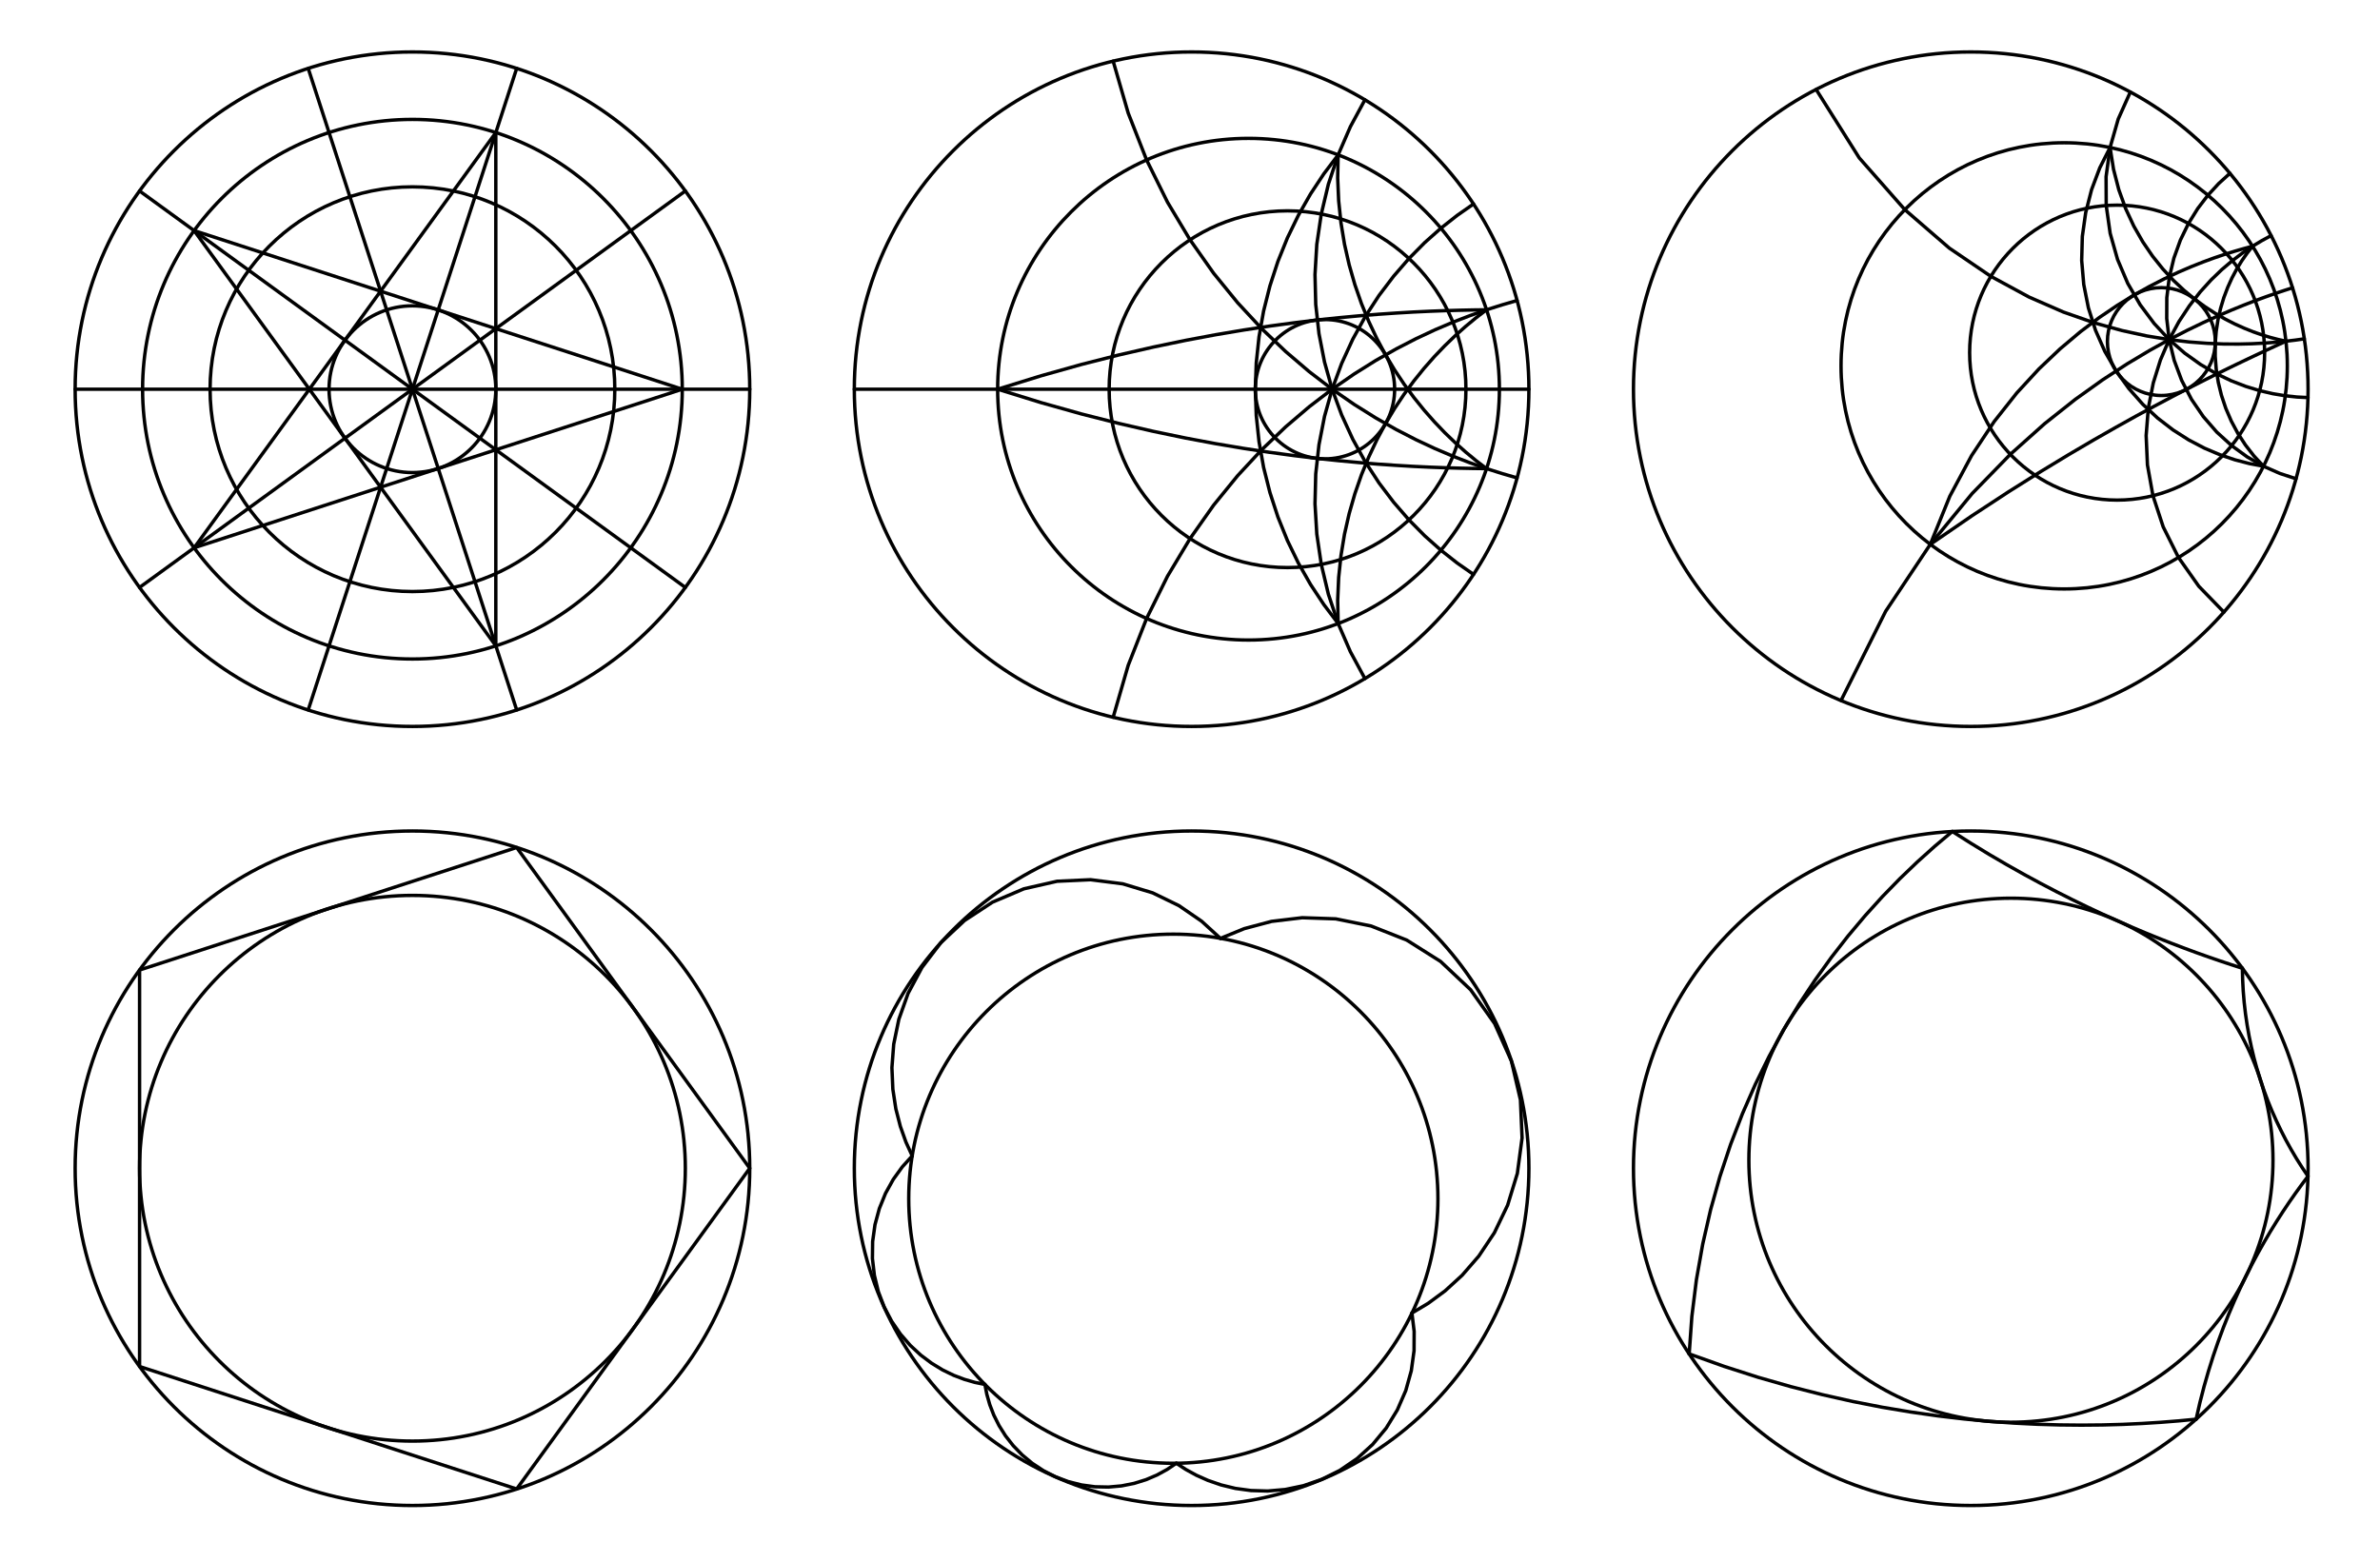 <?xml version="1.0" encoding="UTF-8"?>
<svg xmlns="http://www.w3.org/2000/svg" xmlns:xlink="http://www.w3.org/1999/xlink" width="350" height="229.69" viewBox="0 0 350 229.69">
<path fill="none" stroke-width="5" stroke-linecap="round" stroke-linejoin="round" stroke="rgb(0%, 0%, 0%)" stroke-opacity="1" stroke-miterlimit="10" d="M 1100.218 575.517 C 1100.218 849.48 878.122 1071.577 604.159 1071.577 C 330.235 1071.577 108.139 849.48 108.139 575.517 C 108.139 301.593 330.235 79.497 604.159 79.497 C 878.122 79.497 1100.218 301.593 1100.218 575.517 C 1100.218 592.063 1099.357 608.609 1097.715 625.037 " transform="matrix(0.1, 0, 0, -0.1, 0.236, 229.38)"/>
<path fill="none" stroke-width="5" stroke-linecap="round" stroke-linejoin="round" stroke="rgb(0%, 0%, 0%)" stroke-opacity="1" stroke-miterlimit="10" d="M 1005.481 575.517 C 1005.481 797.144 825.786 976.84 604.159 976.84 C 382.532 976.84 202.876 797.144 202.876 575.517 C 202.876 353.891 382.532 174.234 604.159 174.234 C 825.786 174.234 1005.481 353.891 1005.481 575.517 C 1005.481 588.895 1004.816 602.272 1003.447 615.61 " transform="matrix(0.1, 0, 0, -0.1, 0.236, 229.38)"/>
<path fill="none" stroke-width="5" stroke-linecap="round" stroke-linejoin="round" stroke="rgb(0%, 0%, 0%)" stroke-opacity="1" stroke-miterlimit="10" d="M 1100.218 575.517 L 757.451 1047.286 L 202.876 867.082 L 202.876 283.953 L 757.451 103.788 L 1100.218 575.517 " transform="matrix(0.1, 0, 0, -0.1, 0.236, 229.38)"/>
<path fill="none" stroke-width="5" stroke-linecap="round" stroke-linejoin="round" stroke="rgb(0%, 0%, 0%)" stroke-opacity="1" stroke-miterlimit="10" d="M 2112.246 530.73 C 2112.246 745.629 1938.027 919.849 1723.128 919.849 C 1508.229 919.849 1334.01 745.629 1334.01 530.73 C 1334.01 315.831 1508.229 141.612 1723.128 141.612 C 1938.027 141.612 2112.246 315.831 2112.246 530.73 C 2112.246 543.678 2111.581 556.664 2110.29 569.572 " transform="matrix(0.1, 0, 0, -0.1, 0.236, 229.38)"/>
<path fill="none" stroke-width="5" stroke-linecap="round" stroke-linejoin="round" stroke="rgb(0%, 0%, 0%)" stroke-opacity="1" stroke-miterlimit="10" d="M 2246.02 575.517 C 2246.02 849.48 2023.963 1071.577 1750 1071.577 C 1476.037 1071.577 1253.98 849.48 1253.98 575.517 C 1253.98 301.593 1476.037 79.497 1750 79.497 C 2023.963 79.497 2246.02 301.593 2246.02 575.517 C 2246.02 592.063 2245.199 608.609 2243.556 625.037 " transform="matrix(0.1, 0, 0, -0.1, 0.236, 229.38)"/>
<path fill="none" stroke-width="5" stroke-linecap="round" stroke-linejoin="round" stroke="rgb(0%, 0%, 0%)" stroke-opacity="1" stroke-miterlimit="10" d="M 2073.991 362.535 L 2097.93 376.89 L 2122.729 395.157 L 2147.802 418.079 L 2172.366 446.359 L 2195.209 480.585 L 2214.728 521.186 L 2229.044 567.968 L 2236.007 620.148 L 2233.581 676.122 L 2220.282 733.269 L 2195.561 788.382 L 2160.201 838.176 L 2116.158 879.677 L 2066.325 911.126 L 2013.989 931.818 L 1961.965 942.34 L 1912.68 944.022 L 1867.541 938.624 L 1827.409 927.946 L 1792.362 913.629 " transform="matrix(0.1, 0, 0, -0.1, 0.236, 229.38)"/>
<path fill="none" stroke-width="5" stroke-linecap="round" stroke-linejoin="round" stroke="rgb(0%, 0%, 0%)" stroke-opacity="1" stroke-miterlimit="10" d="M 1792.362 913.629 L 1764.707 938.898 L 1731.381 961.78 L 1692.579 980.634 L 1648.848 993.855 L 1601.44 999.918 L 1552.233 997.649 L 1503.379 986.54 L 1457.301 966.943 L 1416.073 939.915 L 1381.183 907.254 L 1353.489 870.876 L 1333.071 832.778 L 1319.498 794.719 L 1311.91 757.99 L 1309.289 723.451 L 1310.658 691.65 L 1315.078 662.823 L 1321.727 636.967 L 1329.903 614.007 L 1339.134 593.706 " transform="matrix(0.1, 0, 0, -0.1, 0.236, 229.38)"/>
<path fill="none" stroke-width="5" stroke-linecap="round" stroke-linejoin="round" stroke="rgb(0%, 0%, 0%)" stroke-opacity="1" stroke-miterlimit="10" d="M 1339.134 593.706 L 1324.505 577.512 L 1311.245 559.128 L 1299.862 538.593 L 1290.787 516.258 L 1284.372 492.515 L 1280.93 467.833 L 1280.617 442.799 L 1283.473 418.039 L 1289.301 394.062 L 1297.906 371.414 L 1308.898 350.527 L 1321.806 331.673 L 1336.2 315.088 L 1351.611 300.772 L 1367.649 288.764 L 1383.882 278.868 L 1400.075 271.005 L 1415.956 264.982 L 1431.289 260.562 L 1446.036 257.55 " transform="matrix(0.1, 0, 0, -0.1, 0.236, 229.38)"/>
<path fill="none" stroke-width="5" stroke-linecap="round" stroke-linejoin="round" stroke="rgb(0%, 0%, 0%)" stroke-opacity="1" stroke-miterlimit="10" d="M 1446.036 257.55 L 1448.891 242.882 L 1453.194 227.783 L 1459.1 212.489 L 1466.767 197.156 L 1476.233 182.096 L 1487.576 167.624 L 1500.758 153.973 L 1515.661 141.573 L 1532.167 130.699 L 1549.965 121.624 L 1568.818 114.545 L 1588.298 109.694 L 1608.09 107.034 L 1627.765 106.643 L 1647.01 108.364 L 1665.472 112.041 L 1682.957 117.478 L 1699.189 124.402 L 1714.053 132.538 L 1727.548 141.651 " transform="matrix(0.1, 0, 0, -0.1, 0.236, 229.38)"/>
<path fill="none" stroke-width="5" stroke-linecap="round" stroke-linejoin="round" stroke="rgb(0%, 0%, 0%)" stroke-opacity="1" stroke-miterlimit="10" d="M 1727.548 141.651 L 1741.316 132.616 L 1756.806 124.089 L 1774.095 116.383 L 1793.261 109.772 L 1814.345 104.648 L 1837.266 101.519 L 1861.83 100.815 L 1887.725 103.045 L 1914.48 108.638 L 1941.469 117.948 L 1967.989 131.168 L 1993.14 148.34 L 2016.14 169.228 L 2036.167 193.362 L 2052.556 220.077 L 2064.956 248.553 L 2073.092 277.811 L 2077.121 307.109 L 2077.277 335.545 L 2073.991 362.535 " transform="matrix(0.1, 0, 0, -0.1, 0.236, 229.38)"/>
<path fill="none" stroke-width="5" stroke-linecap="round" stroke-linejoin="round" stroke="rgb(0%, 0%, 0%)" stroke-opacity="1" stroke-miterlimit="10" d="M 3391.861 575.517 C 3391.861 849.48 3169.765 1071.577 2895.841 1071.577 C 2621.878 1071.577 2399.782 849.48 2399.782 575.517 C 2399.782 301.593 2621.878 79.497 2895.841 79.497 C 3169.765 79.497 3391.861 301.593 3391.861 575.517 C 3391.861 592.063 3391.04 608.609 3389.397 625.037 " transform="matrix(0.1, 0, 0, -0.1, 0.236, 229.38)"/>
<path fill="none" stroke-width="5" stroke-linecap="round" stroke-linejoin="round" stroke="rgb(0%, 0%, 0%)" stroke-opacity="1" stroke-miterlimit="10" d="M 3340.268 587.33 C 3340.268 800.195 3167.731 972.732 2954.905 972.732 C 2742.079 972.732 2569.503 800.195 2569.503 587.33 C 2569.503 374.504 2742.079 201.967 2954.905 201.967 C 3167.731 201.967 3340.268 374.504 3340.268 587.33 C 3340.268 600.199 3339.643 613.029 3338.352 625.82 " transform="matrix(0.1, 0, 0, -0.1, 0.236, 229.38)"/>
<path fill="none" stroke-width="5" stroke-linecap="round" stroke-linejoin="round" stroke="rgb(0%, 0%, 0%)" stroke-opacity="1" stroke-miterlimit="10" d="M 2481.728 302.493 L 2485.679 357.724 L 2492.368 411.585 L 2501.638 463.922 L 2513.255 514.615 L 2526.985 563.548 L 2542.67 610.643 L 2560.076 655.821 L 2579.047 699.043 L 2599.387 740.31 L 2620.9 779.581 L 2643.392 816.897 L 2666.783 852.258 L 2690.838 885.701 L 2715.481 917.306 L 2740.554 947.073 L 2765.901 975.079 L 2791.521 1001.404 L 2817.259 1026.086 L 2842.997 1049.203 L 2868.695 1070.833 " transform="matrix(0.1, 0, 0, -0.1, 0.236, 229.38)"/>
<path fill="none" stroke-width="5" stroke-linecap="round" stroke-linejoin="round" stroke="rgb(0%, 0%, 0%)" stroke-opacity="1" stroke-miterlimit="10" d="M 2868.695 1070.833 L 2896.115 1053.466 L 2922.792 1037.194 L 2948.764 1022.018 L 2973.993 1007.819 L 2998.558 994.52 L 3022.418 982.042 L 3045.613 970.386 L 3068.183 959.394 L 3090.127 949.146 L 3111.444 939.485 L 3132.175 930.41 L 3152.359 921.883 L 3171.956 913.903 L 3191.044 906.393 L 3209.584 899.313 L 3227.695 892.624 L 3245.258 886.366 L 3262.351 880.46 L 3279.014 874.905 L 3295.247 869.664 " transform="matrix(0.1, 0, 0, -0.1, 0.236, 229.38)"/>
<path fill="none" stroke-width="5" stroke-linecap="round" stroke-linejoin="round" stroke="rgb(0%, 0%, 0%)" stroke-opacity="1" stroke-miterlimit="10" d="M 3295.247 869.664 L 3295.638 852.844 L 3296.498 836.103 L 3297.907 819.401 L 3299.823 802.738 L 3302.248 786.231 L 3305.143 769.803 L 3308.546 753.531 L 3312.418 737.415 L 3316.799 721.534 L 3321.61 705.81 L 3326.852 690.321 L 3332.563 675.066 L 3338.665 660.084 L 3345.197 645.416 L 3352.081 630.983 L 3359.318 616.862 L 3366.945 603.094 L 3374.885 589.638 L 3383.178 576.534 L 3391.744 563.744 " transform="matrix(0.1, 0, 0, -0.1, 0.236, 229.38)"/>
<path fill="none" stroke-width="5" stroke-linecap="round" stroke-linejoin="round" stroke="rgb(0%, 0%, 0%)" stroke-opacity="1" stroke-miterlimit="10" d="M 3391.744 563.744 L 3382.435 551.344 L 3373.125 538.475 L 3363.816 525.137 L 3354.545 511.29 L 3345.314 496.896 L 3336.122 481.993 L 3327.047 466.503 L 3318.012 450.466 L 3309.133 433.842 L 3300.371 416.592 L 3291.766 398.677 L 3283.356 380.137 L 3275.181 360.931 L 3267.24 341.061 L 3259.613 320.447 L 3252.298 299.129 L 3245.375 277.107 L 3238.843 254.303 L 3232.78 230.756 L 3227.225 206.426 " transform="matrix(0.1, 0, 0, -0.1, 0.236, 229.38)"/>
<path fill="none" stroke-width="5" stroke-linecap="round" stroke-linejoin="round" stroke="rgb(0%, 0%, 0%)" stroke-opacity="1" stroke-miterlimit="10" d="M 3227.225 206.426 L 3201.605 203.962 L 3175.085 201.85 L 3147.548 200.129 L 3118.954 198.799 L 3089.305 197.977 L 3058.521 197.703 L 3026.564 198.016 L 2993.395 198.994 L 2958.895 200.715 L 2923.105 203.258 L 2885.906 206.778 L 2847.299 211.316 L 2807.206 217.065 L 2765.588 224.028 L 2722.365 232.477 L 2677.578 242.53 L 2631.149 254.342 L 2582.998 268.111 L 2533.204 284.109 L 2481.728 302.493 " transform="matrix(0.1, 0, 0, -0.1, 0.236, 229.38)"/>
<path fill="none" stroke-width="5" stroke-linecap="round" stroke-linejoin="round" stroke="rgb(0%, 0%, 0%)" stroke-opacity="1" stroke-miterlimit="10" d="M 1000.983 1721.359 C 1000.983 1940.521 823.321 2118.183 604.159 2118.183 C 384.996 2118.183 207.335 1940.521 207.335 1721.359 C 207.335 1502.196 384.996 1324.535 604.159 1324.535 C 823.321 1324.535 1000.983 1502.196 1000.983 1721.359 C 1000.983 1734.58 1000.318 1747.801 999.027 1760.982 " transform="matrix(0.1, 0, 0, -0.1, 0.236, 229.38)"/>
<path fill="none" stroke-width="5" stroke-linecap="round" stroke-linejoin="round" stroke="rgb(0%, 0%, 0%)" stroke-opacity="1" stroke-miterlimit="10" d="M 1100.218 1721.359 C 1100.218 1995.322 878.122 2217.379 604.159 2217.379 C 330.235 2217.379 108.139 1995.322 108.139 1721.359 C 108.139 1447.396 330.235 1225.339 604.159 1225.339 C 878.122 1225.339 1100.218 1447.396 1100.218 1721.359 C 1100.218 1737.904 1099.357 1754.411 1097.715 1770.879 " transform="matrix(0.1, 0, 0, -0.1, 0.236, 229.38)"/>
<path fill="none" stroke-width="5" stroke-linecap="round" stroke-linejoin="round" stroke="rgb(0%, 0%, 0%)" stroke-opacity="1" stroke-miterlimit="10" d="M 901.786 1721.359 C 901.786 1885.721 768.521 2018.986 604.159 2018.986 C 439.797 2018.986 306.57 1885.721 306.57 1721.359 C 306.57 1556.996 439.797 1423.731 604.159 1423.731 C 768.521 1423.731 901.786 1556.996 901.786 1721.359 C 901.786 1731.294 901.278 1741.19 900.3 1751.086 " transform="matrix(0.1, 0, 0, -0.1, 0.236, 229.38)"/>
<path fill="none" stroke-width="5" stroke-linecap="round" stroke-linejoin="round" stroke="rgb(0%, 0%, 0%)" stroke-opacity="1" stroke-miterlimit="10" d="M 726.785 1721.359 C 726.785 1789.067 671.906 1843.985 604.159 1843.985 C 536.45 1843.985 481.533 1789.067 481.533 1721.359 C 481.533 1653.65 536.45 1598.732 604.159 1598.732 C 671.906 1598.732 726.785 1653.65 726.785 1721.359 C 726.785 1725.466 726.589 1729.534 726.198 1733.602 " transform="matrix(0.1, 0, 0, -0.1, 0.236, 229.38)"/>
<path fill="none" stroke-width="5" stroke-linecap="round" stroke-linejoin="round" stroke="rgb(0%, 0%, 0%)" stroke-opacity="1" stroke-miterlimit="10" d="M 726.785 2098.781 L 283.14 1488.115 L 1000.983 1721.359 L 283.14 1954.603 L 726.785 1343.936 L 726.785 2098.781 " transform="matrix(0.1, 0, 0, -0.1, 0.236, 229.38)"/>
<path fill="none" stroke-width="5" stroke-linecap="round" stroke-linejoin="round" stroke="rgb(0%, 0%, 0%)" stroke-opacity="1" stroke-miterlimit="10" d="M 757.451 2193.127 L 450.905 1249.629 " transform="matrix(0.1, 0, 0, -0.1, 0.236, 229.38)"/>
<path fill="none" stroke-width="5" stroke-linecap="round" stroke-linejoin="round" stroke="rgb(0%, 0%, 0%)" stroke-opacity="1" stroke-miterlimit="10" d="M 202.876 2012.923 L 1005.481 1429.794 " transform="matrix(0.1, 0, 0, -0.1, 0.236, 229.38)"/>
<path fill="none" stroke-width="5" stroke-linecap="round" stroke-linejoin="round" stroke="rgb(0%, 0%, 0%)" stroke-opacity="1" stroke-miterlimit="10" d="M 202.876 1429.794 L 1005.481 2012.923 " transform="matrix(0.1, 0, 0, -0.1, 0.236, 229.38)"/>
<path fill="none" stroke-width="5" stroke-linecap="round" stroke-linejoin="round" stroke="rgb(0%, 0%, 0%)" stroke-opacity="1" stroke-miterlimit="10" d="M 757.451 1249.629 L 450.905 2193.127 " transform="matrix(0.1, 0, 0, -0.1, 0.236, 229.38)"/>
<path fill="none" stroke-width="5" stroke-linecap="round" stroke-linejoin="round" stroke="rgb(0%, 0%, 0%)" stroke-opacity="1" stroke-miterlimit="10" d="M 1100.218 1721.359 L 108.139 1721.359 " transform="matrix(0.1, 0, 0, -0.1, 0.236, 229.38)"/>
<path fill="none" stroke-width="5" stroke-linecap="round" stroke-linejoin="round" stroke="rgb(0%, 0%, 0%)" stroke-opacity="1" stroke-miterlimit="10" d="M 2202.641 1721.359 C 2202.641 1925.11 2037.458 2090.293 1833.707 2090.293 C 1629.955 2090.293 1464.772 1925.11 1464.772 1721.359 C 1464.772 1517.607 1629.955 1352.424 1833.707 1352.424 C 2037.458 1352.424 2202.641 1517.607 2202.641 1721.359 C 2202.641 1733.641 2202.015 1745.962 2200.803 1758.205 " transform="matrix(0.1, 0, 0, -0.1, 0.236, 229.38)"/>
<path fill="none" stroke-width="5" stroke-linecap="round" stroke-linejoin="round" stroke="rgb(0%, 0%, 0%)" stroke-opacity="1" stroke-miterlimit="10" d="M 2246.02 1721.359 C 2246.02 1995.322 2023.963 2217.379 1750 2217.379 C 1476.037 2217.379 1253.98 1995.322 1253.98 1721.359 C 1253.98 1447.396 1476.037 1225.339 1750 1225.339 C 2023.963 1225.339 2246.02 1447.396 2246.02 1721.359 C 2246.02 1737.904 2245.199 1754.411 2243.556 1770.879 " transform="matrix(0.1, 0, 0, -0.1, 0.236, 229.38)"/>
<path fill="none" stroke-width="5" stroke-linecap="round" stroke-linejoin="round" stroke="rgb(0%, 0%, 0%)" stroke-opacity="1" stroke-miterlimit="10" d="M 2153.434 1721.359 C 2153.434 1866.241 2035.971 1983.704 1891.089 1983.704 C 1746.206 1983.704 1628.743 1866.241 1628.743 1721.359 C 1628.743 1576.476 1746.206 1459.013 1891.089 1459.013 C 2035.971 1459.013 2153.434 1576.476 2153.434 1721.359 C 2153.434 1730.12 2153.004 1738.843 2152.144 1747.566 " transform="matrix(0.1, 0, 0, -0.1, 0.236, 229.38)"/>
<path fill="none" stroke-width="5" stroke-linecap="round" stroke-linejoin="round" stroke="rgb(0%, 0%, 0%)" stroke-opacity="1" stroke-miterlimit="10" d="M 2048.566 1721.359 C 2048.566 1777.919 2002.684 1823.801 1946.124 1823.801 C 1889.563 1823.801 1843.681 1777.919 1843.681 1721.359 C 1843.681 1664.798 1889.563 1618.916 1946.124 1618.916 C 2002.684 1618.916 2048.566 1664.798 2048.566 1721.359 C 2048.566 1724.762 2048.371 1728.204 2048.058 1731.607 " transform="matrix(0.1, 0, 0, -0.1, 0.236, 229.38)"/>
<path fill="none" stroke-width="5" stroke-linecap="round" stroke-linejoin="round" stroke="rgb(0%, 0%, 0%)" stroke-opacity="1" stroke-miterlimit="10" d="M 1965.486 2065.925 L 1964.821 2031.816 L 1966.268 1998.451 L 1969.671 1965.946 L 1974.873 1934.458 L 1981.758 1904.144 L 1990.128 1875.042 L 1999.79 1847.231 L 2010.625 1820.79 L 2022.477 1795.678 L 2035.189 1771.935 L 2048.606 1749.6 L 2062.609 1728.595 L 2077.081 1708.92 L 2091.945 1690.536 L 2107.044 1673.403 L 2122.299 1657.444 L 2137.671 1642.659 L 2153.043 1628.929 L 2168.376 1616.256 L 2183.67 1604.561 " transform="matrix(0.1, 0, 0, -0.1, 0.236, 229.38)"/>
<path fill="none" stroke-width="5" stroke-linecap="round" stroke-linejoin="round" stroke="rgb(0%, 0%, 0%)" stroke-opacity="1" stroke-miterlimit="10" d="M 2183.67 1604.561 L 2164.308 1604.795 L 2143.929 1605.226 L 2122.494 1605.851 L 2099.964 1606.712 L 2076.143 1607.846 L 2050.992 1609.333 L 2024.432 1611.132 L 1996.269 1613.44 L 1966.385 1616.217 L 1934.624 1619.581 L 1900.867 1623.649 L 1864.842 1628.499 L 1826.431 1634.327 L 1785.282 1641.251 L 1741.238 1649.504 L 1693.948 1659.322 L 1643.02 1671.017 L 1588.18 1684.903 L 1528.921 1701.527 L 1464.772 1721.359 " transform="matrix(0.1, 0, 0, -0.1, 0.236, 229.38)"/>
<path fill="none" stroke-width="5" stroke-linecap="round" stroke-linejoin="round" stroke="rgb(0%, 0%, 0%)" stroke-opacity="1" stroke-miterlimit="10" d="M 1464.772 1721.359 L 1528.921 1741.19 L 1588.18 1757.814 L 1643.02 1771.739 L 1693.948 1783.395 L 1741.238 1793.213 L 1785.282 1801.467 L 1826.431 1808.39 L 1864.842 1814.218 L 1900.867 1819.068 L 1934.624 1823.136 L 1966.385 1826.5 L 1996.269 1829.278 L 2024.432 1831.585 L 2050.992 1833.385 L 2076.143 1834.871 L 2099.964 1836.005 L 2122.494 1836.866 L 2143.929 1837.492 L 2164.308 1837.922 L 2183.67 1838.157 " transform="matrix(0.1, 0, 0, -0.1, 0.236, 229.38)"/>
<path fill="none" stroke-width="5" stroke-linecap="round" stroke-linejoin="round" stroke="rgb(0%, 0%, 0%)" stroke-opacity="1" stroke-miterlimit="10" d="M 2183.67 1838.157 L 2168.376 1826.461 L 2153.043 1813.788 L 2137.671 1800.058 L 2122.299 1785.234 L 2107.044 1769.314 L 2091.945 1752.181 L 2077.081 1733.797 L 2062.609 1714.122 L 2048.606 1693.117 L 2035.189 1670.783 L 2022.477 1647.04 L 2010.625 1621.928 L 1999.79 1595.486 L 1990.128 1567.675 L 1981.758 1538.573 L 1974.873 1508.259 L 1969.671 1476.771 L 1966.268 1444.266 L 1964.821 1410.901 L 1965.486 1376.793 " transform="matrix(0.1, 0, 0, -0.1, 0.236, 229.38)"/>
<path fill="none" stroke-width="5" stroke-linecap="round" stroke-linejoin="round" stroke="rgb(0%, 0%, 0%)" stroke-opacity="1" stroke-miterlimit="10" d="M 1965.486 1376.793 L 1944.481 1404.564 L 1924.884 1434.214 L 1906.969 1465.662 L 1890.893 1498.793 L 1876.929 1533.41 L 1865.194 1569.357 L 1855.885 1606.36 L 1849.157 1644.223 L 1845.089 1682.635 L 1843.72 1721.359 L 1845.089 1760.083 L 1849.157 1798.494 L 1855.885 1836.357 L 1865.194 1873.36 L 1876.929 1909.307 L 1890.893 1943.924 L 1906.969 1977.055 L 1924.884 2008.503 L 1944.481 2038.153 L 1965.486 2065.925 " transform="matrix(0.1, 0, 0, -0.1, 0.236, 229.38)"/>
<path fill="none" stroke-width="5" stroke-linecap="round" stroke-linejoin="round" stroke="rgb(0%, 0%, 0%)" stroke-opacity="1" stroke-miterlimit="10" d="M 2004.836 2146.932 L 1983.479 2107.426 L 1965.486 2065.925 L 1951.17 2022.976 L 1940.687 1978.971 L 1934.115 1934.458 L 1931.456 1889.984 L 1932.551 1846.019 L 1937.323 1802.953 L 1945.459 1761.295 L 1956.685 1721.359 L 1970.688 1683.417 L 1987.077 1647.705 L 2005.501 1614.339 L 2025.645 1583.438 L 2047.158 1555.08 L 2069.65 1529.146 L 2092.884 1505.677 L 2116.627 1484.555 L 2140.565 1465.702 L 2164.543 1448.96 " transform="matrix(0.1, 0, 0, -0.1, 0.236, 229.38)"/>
<path fill="none" stroke-width="5" stroke-linecap="round" stroke-linejoin="round" stroke="rgb(0%, 0%, 0%)" stroke-opacity="1" stroke-miterlimit="10" d="M 2228.575 1851.769 L 2206.67 1845.432 L 2183.67 1838.157 L 2159.536 1829.669 L 2134.229 1819.89 L 2107.709 1808.625 L 2079.976 1795.638 L 2050.992 1780.696 L 2020.756 1763.564 L 1989.307 1743.889 L 1956.685 1721.359 L 1923.007 1695.582 L 1888.468 1666.128 L 1853.264 1632.489 L 1817.748 1594.234 L 1782.387 1550.816 L 1747.731 1501.648 L 1714.562 1446.3 L 1683.856 1384.264 L 1656.749 1315.186 L 1634.649 1238.912 " transform="matrix(0.1, 0, 0, -0.1, 0.236, 229.38)"/>
<path fill="none" stroke-width="5" stroke-linecap="round" stroke-linejoin="round" stroke="rgb(0%, 0%, 0%)" stroke-opacity="1" stroke-miterlimit="10" d="M 2228.575 1590.948 L 2206.67 1597.285 L 2183.67 1604.561 L 2159.536 1613.049 L 2134.229 1622.827 L 2107.709 1634.093 L 2079.976 1647.079 L 2050.992 1661.982 L 2020.756 1679.153 L 1989.307 1698.828 L 1956.685 1721.359 L 1923.007 1747.136 L 1888.468 1776.628 L 1853.264 1810.228 L 1817.748 1848.483 L 1782.387 1891.901 L 1747.731 1941.069 L 1714.562 1996.417 L 1683.856 2058.454 L 1656.749 2127.531 L 1634.649 2203.806 " transform="matrix(0.1, 0, 0, -0.1, 0.236, 229.38)"/>
<path fill="none" stroke-width="5" stroke-linecap="round" stroke-linejoin="round" stroke="rgb(0%, 0%, 0%)" stroke-opacity="1" stroke-miterlimit="10" d="M 2004.836 1295.785 L 1983.479 1335.291 L 1965.486 1376.793 L 1951.17 1419.741 L 1940.687 1463.746 L 1934.115 1508.259 L 1931.456 1552.733 L 1932.551 1596.738 L 1937.323 1639.764 L 1945.459 1681.422 L 1956.685 1721.359 L 1970.688 1759.3 L 1987.077 1795.013 L 2005.501 1828.378 L 2025.645 1859.279 L 2047.158 1887.637 L 2069.65 1913.571 L 2092.884 1937.04 L 2116.627 1958.162 L 2140.565 1977.016 L 2164.543 1993.757 " transform="matrix(0.1, 0, 0, -0.1, 0.236, 229.38)"/>
<path fill="none" stroke-width="5" stroke-linecap="round" stroke-linejoin="round" stroke="rgb(0%, 0%, 0%)" stroke-opacity="1" stroke-miterlimit="10" d="M 1253.98 1721.359 L 2246.02 1721.359 " transform="matrix(0.1, 0, 0, -0.1, 0.236, 229.38)"/>
<path fill="none" stroke-width="5" stroke-linecap="round" stroke-linejoin="round" stroke="rgb(0%, 0%, 0%)" stroke-opacity="1" stroke-miterlimit="10" d="M 3361.352 1755.702 C 3361.352 1936.923 3214.435 2083.839 3033.214 2083.839 C 2851.954 2083.839 2705.037 1936.923 2705.037 1755.702 C 2705.037 1574.481 2851.954 1427.564 3033.214 1427.564 C 3214.435 1427.564 3361.352 1574.481 3361.352 1755.702 C 3361.352 1766.654 3360.804 1777.567 3359.709 1788.441 " transform="matrix(0.1, 0, 0, -0.1, 0.236, 229.38)"/>
<path fill="none" stroke-width="5" stroke-linecap="round" stroke-linejoin="round" stroke="rgb(0%, 0%, 0%)" stroke-opacity="1" stroke-miterlimit="10" d="M 3391.861 1721.359 C 3391.861 1995.322 3169.765 2217.379 2895.841 2217.379 C 2621.878 2217.379 2399.782 1995.322 2399.782 1721.359 C 2399.782 1447.396 2621.878 1225.339 2895.841 1225.339 C 3169.765 1225.339 3391.861 1447.396 3391.861 1721.359 C 3391.861 1737.904 3391.04 1754.411 3389.397 1770.879 " transform="matrix(0.1, 0, 0, -0.1, 0.236, 229.38)"/>
<path fill="none" stroke-width="5" stroke-linecap="round" stroke-linejoin="round" stroke="rgb(0%, 0%, 0%)" stroke-opacity="1" stroke-miterlimit="10" d="M 3327.986 1775.142 C 3327.986 1894.952 3230.863 1992.075 3111.053 1992.075 C 2991.282 1992.075 2894.159 1894.952 2894.159 1775.142 C 2894.159 1655.371 2991.282 1558.248 3111.053 1558.248 C 3230.863 1558.248 3327.986 1655.371 3327.986 1775.142 C 3327.986 1782.378 3327.595 1789.615 3326.891 1796.812 " transform="matrix(0.1, 0, 0, -0.1, 0.236, 229.38)"/>
<path fill="none" stroke-width="5" stroke-linecap="round" stroke-linejoin="round" stroke="rgb(0%, 0%, 0%)" stroke-opacity="1" stroke-miterlimit="10" d="M 3255.427 1791.414 C 3255.427 1835.223 3219.872 1870.74 3176.063 1870.74 C 3132.254 1870.74 3096.776 1835.223 3096.776 1791.414 C 3096.776 1747.605 3132.254 1712.088 3176.063 1712.088 C 3219.872 1712.088 3255.427 1747.605 3255.427 1791.414 C 3255.427 1794.074 3255.271 1796.695 3254.997 1799.354 " transform="matrix(0.1, 0, 0, -0.1, 0.236, 229.38)"/>
<path fill="none" stroke-width="5" stroke-linecap="round" stroke-linejoin="round" stroke="rgb(0%, 0%, 0%)" stroke-opacity="1" stroke-miterlimit="10" d="M 3100.688 2076.838 L 3105.773 2044.802 L 3113.557 2014.684 L 3123.648 1986.834 L 3135.578 1961.213 L 3148.878 1937.979 L 3163.194 1917.013 L 3178.214 1898.277 L 3193.625 1881.614 L 3209.232 1866.945 L 3224.8 1854.037 L 3240.212 1842.733 L 3255.271 1832.954 L 3270.017 1824.466 L 3284.295 1817.191 L 3298.102 1811.011 L 3311.401 1805.691 L 3324.192 1801.232 L 3336.396 1797.516 L 3348.131 1794.426 L 3359.318 1791.923 " transform="matrix(0.1, 0, 0, -0.1, 0.236, 229.38)"/>
<path fill="none" stroke-width="5" stroke-linecap="round" stroke-linejoin="round" stroke="rgb(0%, 0%, 0%)" stroke-opacity="1" stroke-miterlimit="10" d="M 3359.318 1791.923 L 3348.835 1787.15 L 3337.648 1781.987 L 3325.678 1776.472 L 3312.888 1770.448 L 3299.197 1763.955 L 3284.412 1756.875 L 3268.531 1749.13 L 3251.32 1740.642 L 3232.702 1731.255 L 3212.401 1720.889 L 3190.262 1709.389 L 3165.971 1696.481 L 3139.216 1682.009 L 3109.645 1665.541 L 3076.749 1646.805 L 3039.942 1625.213 L 2998.519 1600.101 L 2951.58 1570.609 L 2898.032 1535.522 L 2836.308 1493.16 " transform="matrix(0.1, 0, 0, -0.1, 0.236, 229.38)"/>
<path fill="none" stroke-width="5" stroke-linecap="round" stroke-linejoin="round" stroke="rgb(0%, 0%, 0%)" stroke-opacity="1" stroke-miterlimit="10" d="M 2836.308 1493.16 L 2865.018 1563.959 L 2897.015 1623.688 L 2930.302 1673.834 L 2963.589 1715.922 L 2996.094 1751.204 L 3027.347 1780.853 L 3056.996 1805.808 L 3085.002 1826.892 L 3111.327 1844.728 L 3136.009 1859.866 L 3159.048 1872.774 L 3180.639 1883.804 L 3200.784 1893.309 L 3219.637 1901.406 L 3237.239 1908.408 L 3253.746 1914.47 L 3269.235 1919.712 L 3283.747 1924.249 L 3297.398 1928.2 L 3310.189 1931.642 " transform="matrix(0.1, 0, 0, -0.1, 0.236, 229.38)"/>
<path fill="none" stroke-width="5" stroke-linecap="round" stroke-linejoin="round" stroke="rgb(0%, 0%, 0%)" stroke-opacity="1" stroke-miterlimit="10" d="M 3310.189 1931.642 L 3302.131 1921.316 L 3294.308 1910.09 L 3286.876 1897.964 L 3279.953 1884.938 L 3273.616 1870.935 L 3267.983 1856.071 L 3263.211 1840.308 L 3259.417 1823.684 L 3256.757 1806.317 L 3255.349 1788.246 L 3255.31 1769.666 L 3256.797 1750.695 L 3259.808 1731.489 L 3264.502 1712.284 L 3270.878 1693.235 L 3278.897 1674.577 L 3288.519 1656.545 L 3299.706 1639.334 L 3312.34 1623.101 L 3326.265 1608.081 " transform="matrix(0.1, 0, 0, -0.1, 0.236, 229.38)"/>
<path fill="none" stroke-width="5" stroke-linecap="round" stroke-linejoin="round" stroke="rgb(0%, 0%, 0%)" stroke-opacity="1" stroke-miterlimit="10" d="M 3326.265 1608.081 L 3305.612 1611.953 L 3284.177 1617.547 L 3261.999 1625.057 L 3239.273 1634.718 L 3216.273 1646.805 L 3193.313 1661.434 L 3170.704 1678.84 L 3148.878 1699.102 L 3128.303 1722.297 L 3109.528 1748.309 L 3092.982 1776.941 L 3079.292 1807.999 L 3068.809 1840.973 L 3061.964 1875.394 L 3058.952 1910.637 L 3059.891 1946.076 L 3064.819 1981.005 L 3073.463 2014.801 L 3085.55 2046.915 L 3100.688 2076.838 " transform="matrix(0.1, 0, 0, -0.1, 0.236, 229.38)"/>
<path fill="none" stroke-width="5" stroke-linecap="round" stroke-linejoin="round" stroke="rgb(0%, 0%, 0%)" stroke-opacity="1" stroke-miterlimit="10" d="M 3130.454 2158.393 L 3112.696 2118.73 L 3100.688 2076.838 L 3094.82 2033.967 L 3095.016 1991.488 L 3100.844 1950.535 L 3111.718 1912.124 L 3126.699 1876.959 L 3144.966 1845.51 L 3165.541 1817.973 L 3187.602 1794.309 L 3210.484 1774.36 L 3233.562 1757.853 L 3256.444 1744.437 L 3278.701 1733.797 L 3300.175 1725.505 L 3320.633 1719.246 L 3340.073 1714.748 L 3358.379 1711.697 L 3375.589 1709.859 L 3391.705 1709.037 " transform="matrix(0.1, 0, 0, -0.1, 0.236, 229.38)"/>
<path fill="none" stroke-width="5" stroke-linecap="round" stroke-linejoin="round" stroke="rgb(0%, 0%, 0%)" stroke-opacity="1" stroke-miterlimit="10" d="M 3337.452 1947.21 L 3324.114 1940.013 L 3310.189 1931.642 L 3295.677 1921.863 L 3280.579 1910.481 L 3265.05 1897.299 L 3249.208 1882.044 L 3233.21 1864.403 L 3217.368 1844.063 L 3201.996 1820.829 L 3187.602 1794.309 L 3174.772 1764.346 L 3164.289 1730.785 L 3156.935 1693.626 L 3153.728 1653.181 L 3155.645 1609.919 L 3163.741 1564.741 L 3178.801 1518.898 L 3201.292 1473.877 L 3231.215 1431.476 L 3268.062 1393.495 " transform="matrix(0.1, 0, 0, -0.1, 0.236, 229.38)"/>
<path fill="none" stroke-width="5" stroke-linecap="round" stroke-linejoin="round" stroke="rgb(0%, 0%, 0%)" stroke-opacity="1" stroke-miterlimit="10" d="M 3386.307 1795.443 L 3373.36 1793.604 L 3359.318 1791.923 L 3344.102 1790.397 L 3327.517 1789.145 L 3309.406 1788.207 L 3289.536 1787.737 L 3267.749 1787.855 L 3243.693 1788.832 L 3217.095 1790.827 L 3187.602 1794.309 L 3154.823 1799.667 L 3118.29 1807.608 L 3077.531 1818.912 L 3032.04 1834.832 L 2981.425 1856.932 L 2925.412 1887.325 L 2864.236 1928.904 L 2798.875 1985.425 L 2731.909 2061.465 L 2668.425 2162.187 " transform="matrix(0.1, 0, 0, -0.1, 0.236, 229.38)"/>
<path fill="none" stroke-width="5" stroke-linecap="round" stroke-linejoin="round" stroke="rgb(0%, 0%, 0%)" stroke-opacity="1" stroke-miterlimit="10" d="M 3374.064 1589.697 L 3350.282 1597.481 L 3326.265 1608.081 L 3302.483 1621.693 L 3279.444 1638.395 L 3257.657 1658.227 L 3237.826 1681.031 L 3220.419 1706.495 L 3206.025 1734.267 L 3194.994 1763.72 L 3187.602 1794.309 L 3184.003 1825.288 L 3184.12 1855.954 L 3187.758 1885.799 L 3194.564 1914.158 L 3204.108 1940.678 L 3215.96 1965.046 L 3229.611 1987.068 L 3244.593 2006.665 L 3260.512 2023.915 L 3276.941 2038.857 " transform="matrix(0.1, 0, 0, -0.1, 0.236, 229.38)"/>
<path fill="none" stroke-width="5" stroke-linecap="round" stroke-linejoin="round" stroke="rgb(0%, 0%, 0%)" stroke-opacity="1" stroke-miterlimit="10" d="M 2705.037 1263.476 L 2770.673 1394.747 L 2836.308 1493.16 L 2897.875 1567.949 L 2954.006 1625.565 L 3004.464 1670.665 L 3049.603 1706.456 L 3089.97 1735.284 L 3126.073 1758.792 L 3158.461 1778.154 L 3187.602 1794.309 L 3213.965 1807.882 L 3237.787 1819.381 L 3259.495 1829.238 L 3279.288 1837.726 L 3297.437 1845.119 L 3314.061 1851.534 L 3329.433 1857.167 L 3343.593 1862.134 L 3356.736 1866.554 L 3368.94 1870.466 " transform="matrix(0.1, 0, 0, -0.1, 0.236, 229.38)"/>
</svg>
